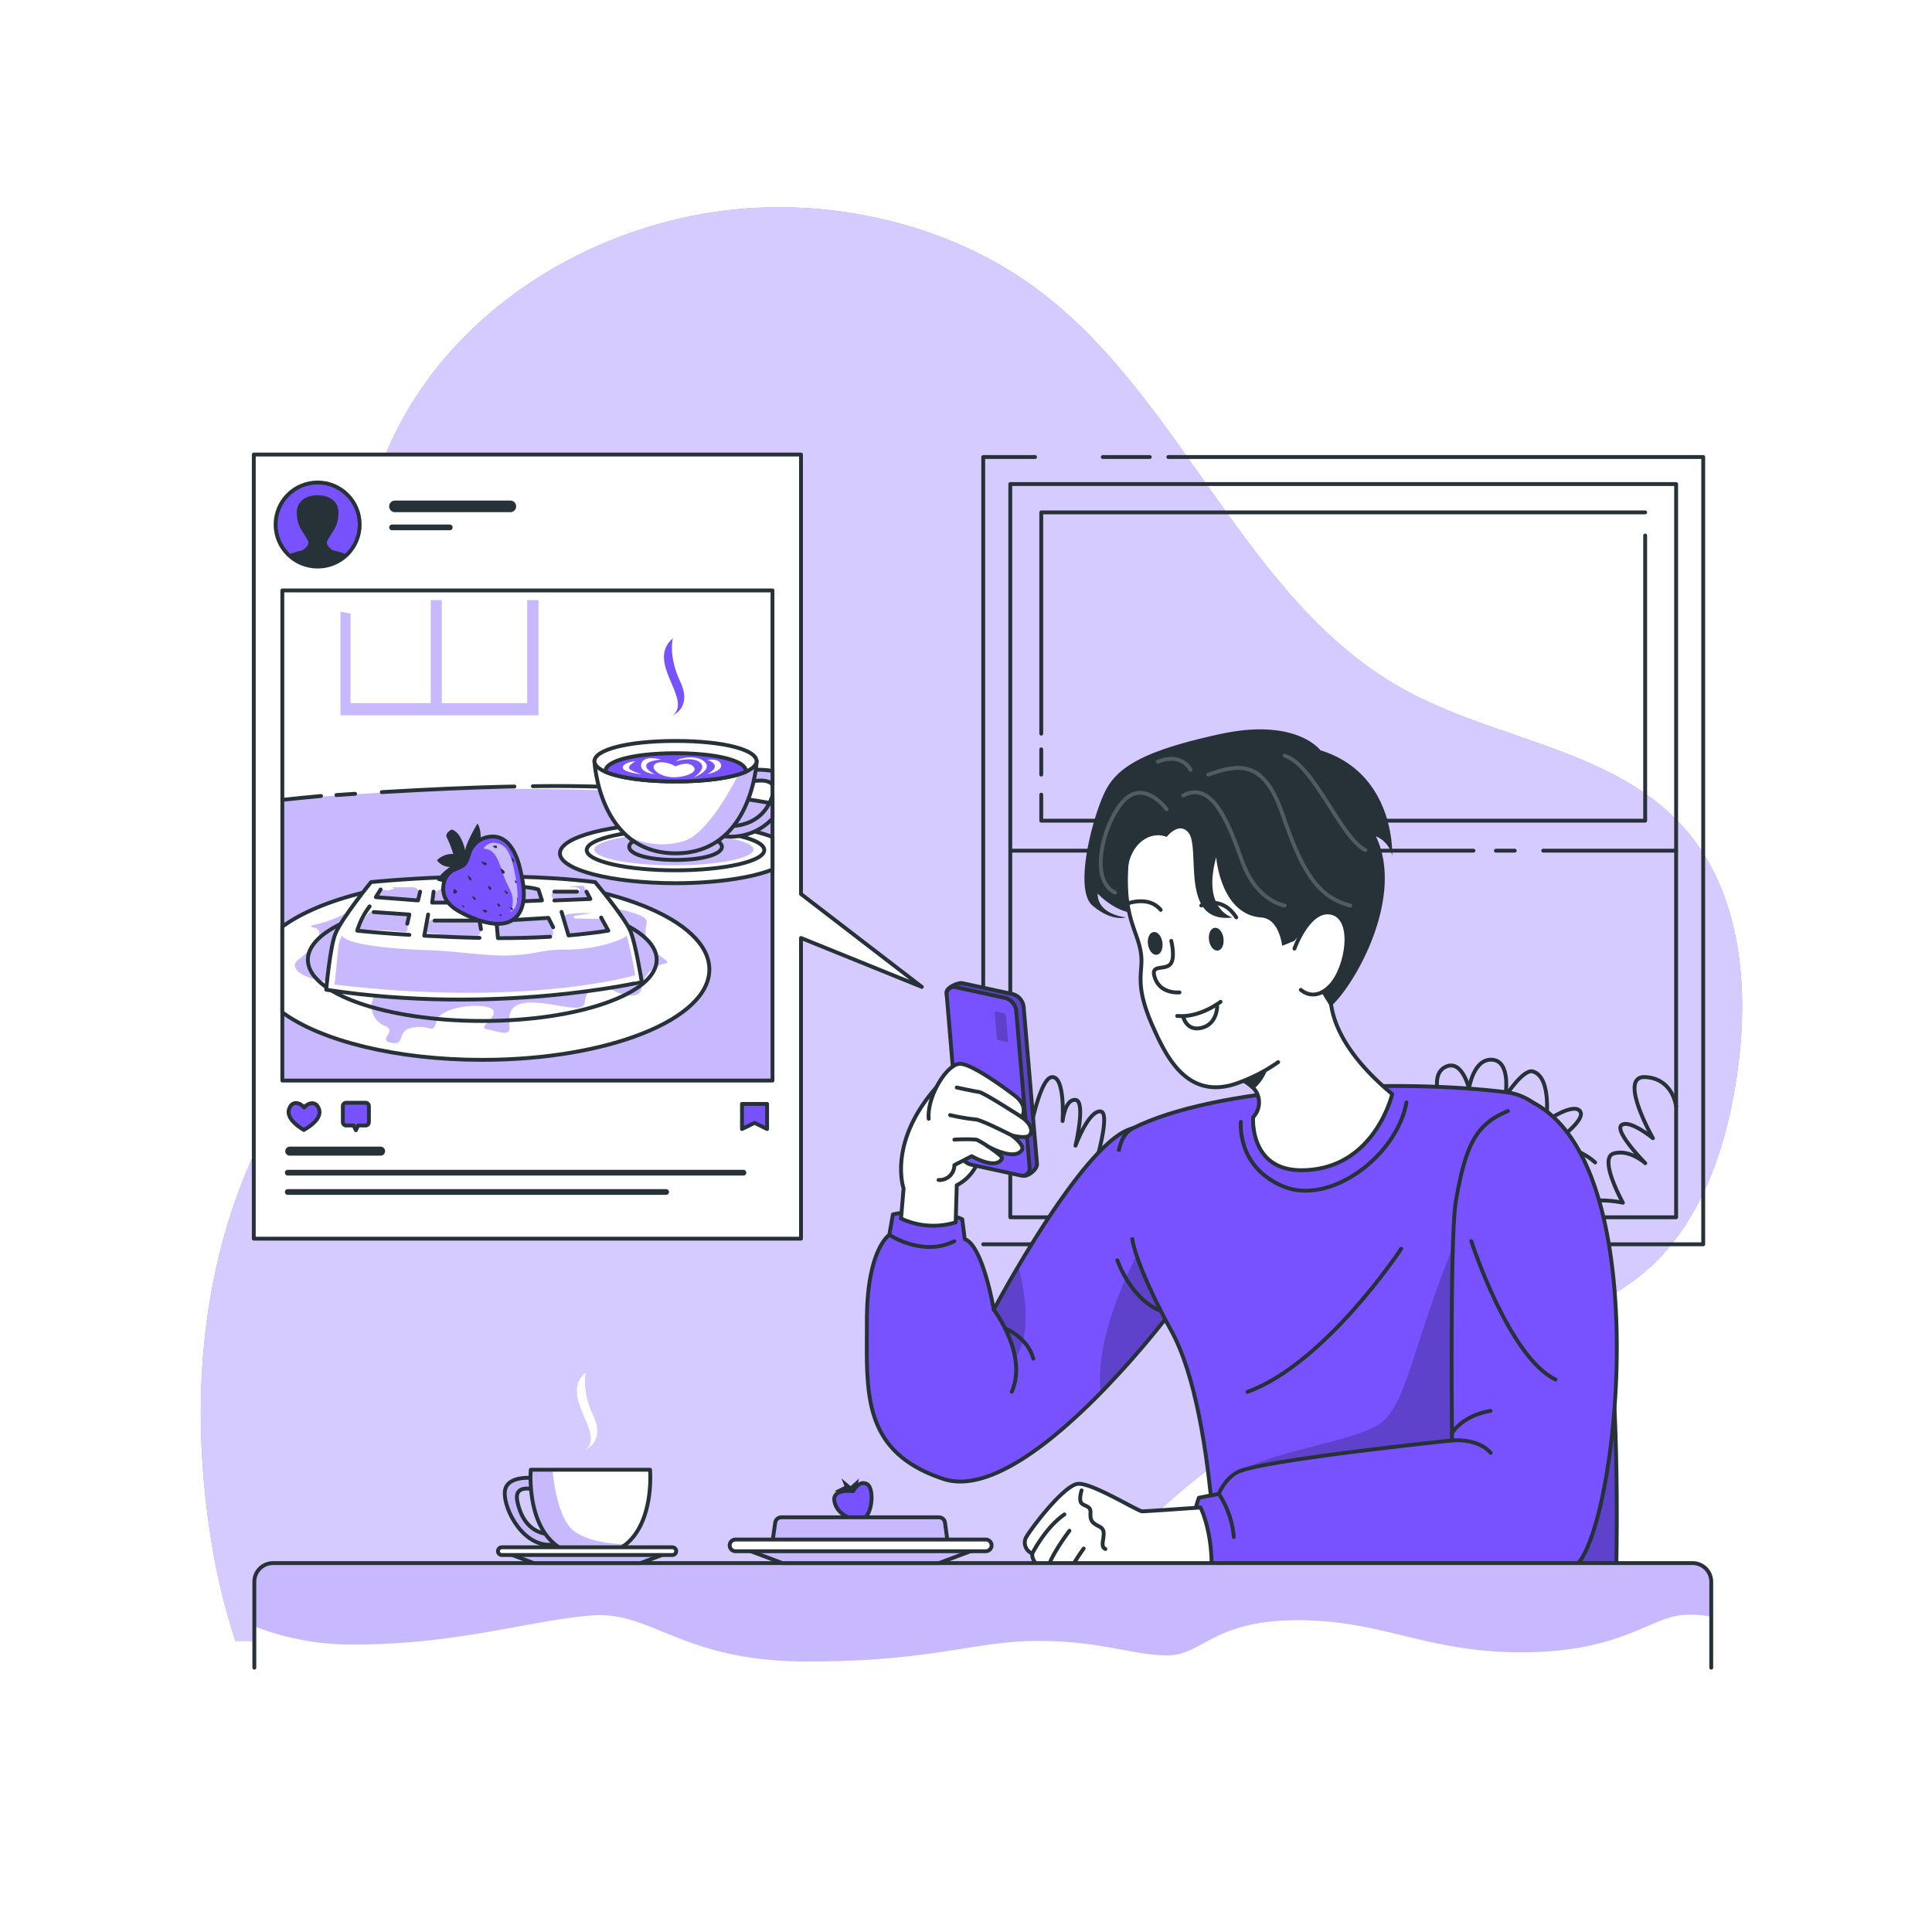 <svg class="animated" id="freepik_stories-social-share" xmlns="http://www.w3.org/2000/svg" xmlns:xlink="http://www.w3.org/1999/xlink" viewBox="0 0 500 500" version="1.1" xmlns:svgjs="http://svgjs.com/svgjs"><style>svg#freepik_stories-social-share:not(.animated) .animable {opacity: 0;}svg#freepik_stories-social-share.animated #freepik--Screen--inject-2 {animation: 1s 1 forwards cubic-bezier(.36,-0.01,.5,1.38) slideUp,1.5s Infinite  linear heartbeat;animation-delay: 0s,1s;}            @keyframes slideUp {                0% {                    opacity: 0;                    transform: translateY(30px);                }                100% {                    opacity: 1;                    transform: inherit;                }            }                    @keyframes heartbeat {                0% {                    transform: scale(1);                }                10% {                    transform: scale(1.1);                }                30% {                    transform: scale(1);                }                40% {                    transform: scale(1);                }                50% {                    transform: scale(1.1);                }                60% {                    transform: scale(1);                }                100% {                    transform: scale(1);                }            }        </style><g id="freepik--background-simple--inject-2" class="animable" style="transform-origin: 251.424px 250.609px;"><g id="el40hhfp1dpe6"><path d="M67.93,167.09s-27.88,72,11.3,144.5S199.11,422.39,263.7,455.14s131.66,16.8,163.53-36.84-11.84-91.93-11.9-168.42,11.45-96.74-30-161.36-143.06-78.93-219.9-31S67.93,167.09,67.93,167.09Z" style="fill: rgb(255, 255, 255); opacity: 0.7; transform-origin: 248.588px 250.609px;" class="animable" id="eljc74fhk39l8"></path></g><path d="M60.93,424.67H272.14c.86-1.36,1.72-2.72,2.6-4.05,22.72-34.59,59.09-59.24,98.83-70.81,17.8-5.18,37.08-8.27,51.38-20.06,14.72-12.13,21.48-31.49,24.4-50.34,3.55-22.83,1.63-48.41-13.86-65.54-18.19-20.12-48.67-22.37-72.37-35.56-40.79-22.69-56.61-74.39-93.71-102.71C246,57.72,214.31,50.79,186,54.71c-40.19,5.57-78,32.5-89.36,72a99.81,99.81,0,0,0-3.44,35.41c1.82,23.55,6.89,47.41,2.11,70.54-5.27,25.49-21.86,47-31.77,71.09-12.33,30-14,63.6-8.76,95.58A165,165,0,0,0,60.93,424.67Z" style="fill: #7752FE; transform-origin: 251.424px 239.159px;" id="eljf97qy52g8p" class="animable"></path><g id="elz1r8ms2rtnh"><path d="M60.93,424.67H272.14c.86-1.36,1.72-2.72,2.6-4.05,22.72-34.59,59.09-59.24,98.83-70.81,17.8-5.18,37.08-8.27,51.38-20.06,14.72-12.13,21.48-31.49,24.4-50.34,3.55-22.83,1.63-48.41-13.86-65.54-18.19-20.12-48.67-22.37-72.37-35.56-40.79-22.69-56.61-74.39-93.71-102.71C246,57.72,214.31,50.79,186,54.71c-40.19,5.57-78,32.5-89.36,72a99.81,99.81,0,0,0-3.44,35.41c1.82,23.55,6.89,47.41,2.11,70.54-5.27,25.49-21.86,47-31.77,71.09-12.33,30-14,63.6-8.76,95.58A165,165,0,0,0,60.93,424.67Z" style="fill: rgb(255, 255, 255); opacity: 0.7; transform-origin: 251.424px 239.159px;" class="animable" id="ela4ne7tqp9q5"></path></g></g><g id="freepik--Window--inject-2" class="animable" style="transform-origin: 347.625px 220.15px;"><polyline points="254.46 276.03 254.46 118.28 267.87 118.28" style="fill: none; stroke: rgb(38, 50, 56); stroke-linecap: round; stroke-linejoin: round; transform-origin: 261.165px 197.155px;" id="elbtzdwgt8pp9" class="animable"></polyline><line x1="254.46" y1="301.83" x2="254.46" y2="296.07" style="fill: none; stroke: rgb(38, 50, 56); stroke-linecap: round; stroke-linejoin: round; transform-origin: 254.46px 298.95px;" id="elv9n69wz4y9s" class="animable"></line><polyline points="302.37 118.28 440.79 118.28 440.79 322.02 254.46 322.02" style="fill: none; stroke: rgb(38, 50, 56); stroke-linecap: round; stroke-linejoin: round; transform-origin: 347.625px 220.15px;" id="elqhp031oad6i" class="animable"></polyline><line x1="285.4" y1="118.28" x2="297.56" y2="118.28" style="fill: none; stroke: rgb(38, 50, 56); stroke-linecap: round; stroke-linejoin: round; transform-origin: 291.48px 118.28px;" id="elf9qwsjrpcla" class="animable"></line><rect x="261.46" y="125.27" width="172.32" height="189.76" style="fill: none; stroke: rgb(38, 50, 56); stroke-linecap: round; stroke-linejoin: round; transform-origin: 347.62px 220.15px;" id="elqyy7yb0nswf" class="animable"></rect><polyline points="425.77 138.59 425.77 212.39 269.48 212.39 269.48 205.66" style="fill: none; stroke: rgb(38, 50, 56); stroke-linecap: round; stroke-linejoin: round; transform-origin: 347.625px 175.49px;" id="eldr18jmqau4a" class="animable"></polyline><polyline points="269.48 189.87 269.48 132.6 425.77 132.6" style="fill: none; stroke: rgb(38, 50, 56); stroke-linecap: round; stroke-linejoin: round; transform-origin: 347.625px 161.235px;" id="el6bkzurnihvq" class="animable"></polyline><line x1="269.48" y1="200.48" x2="269.48" y2="193.93" style="fill: none; stroke: rgb(38, 50, 56); stroke-linecap: round; stroke-linejoin: round; transform-origin: 269.48px 197.205px;" id="el8vulmfdf08n" class="animable"></line><line x1="399.38" y1="220.15" x2="433.78" y2="220.15" style="fill: none; stroke: rgb(38, 50, 56); stroke-linecap: round; stroke-linejoin: round; transform-origin: 416.58px 220.15px;" id="elks9q9n9yma" class="animable"></line><line x1="387.14" y1="220.15" x2="392.01" y2="220.15" style="fill: none; stroke: rgb(38, 50, 56); stroke-linecap: round; stroke-linejoin: round; transform-origin: 389.575px 220.15px;" id="elp3jmymrskcg" class="animable"></line><line x1="261.46" y1="220.15" x2="381.33" y2="220.15" style="fill: none; stroke: rgb(38, 50, 56); stroke-linecap: round; stroke-linejoin: round; transform-origin: 321.395px 220.15px;" id="elvlr08de23bl" class="animable"></line><polyline points="338.96 212.39 338.96 208.84 353.37 208.84 353.37 210.86 347.63 210.86 347.63 212.39" style="fill: none; stroke: rgb(38, 50, 56); stroke-linecap: round; stroke-linejoin: round; transform-origin: 346.165px 210.615px;" id="ele9bye8ncwdj" class="animable"></polyline><path d="M261.76,283.74s2.39,1.81,4.07,12.76c0,0,2.89-17.48,6.4-17.75S275,290.12,275,290.12s.59-5.74,3.34-5.47,0,11.85,0,11.85,3.29-9,6.42-8.88S282.7,304,282.7,304s8-5.8,11.26-3-1.8,10-1.8,10,11.49-2.49,13.27,4.25" style="fill: none; stroke: rgb(38, 50, 56); stroke-linecap: round; stroke-linejoin: round; transform-origin: 283.595px 296.998px;" id="elbt26w2km89i" class="animable"></path><path d="M305.43,308.74s5-3.28,8.95-1.75c0,0-2.51-3.81,0-6.15S320.1,307,320.1,307s.36-14.21,5.37-13.49,0,13.49,0,13.49,8.94-7.93,11.09-5.16-1.43,6.91-1.43,6.91,5.36-1.71,9.3,2.29c0,0,6-6.12,12.66-7,0,0-4.43-12.86-2.29-15.45s6.05,11.22,6.05,11.22,1.71-9,7.3-9.68c0,0-4.66-2.53-3.28-6.38s7.82.91,7.82.91-2.64-6.76,1.54-8.62,5.94,5.66,5.94,5.66,1.16-7.87,6.08-7.44,3.33,9.49,3.33,9.49,4.64-7.19,7.12-6.46c5,1.47,3.46,12.84,3.46,12.84s6.93-4.82,8.72-2.6c1.93,2.39-7.21,8.55-7.21,8.55s6.88.77,11.16,4.77" style="fill: none; stroke: rgb(38, 50, 56); stroke-linecap: round; stroke-linejoin: round; transform-origin: 359.13px 292.642px;" id="ele91mebsfdtf" class="animable"></path><path d="M433.78,286.34s-.79-7.22-8-7.59,2,15.82,2,15.82-6-4.92-8.1-3.41,6.11,9.87,6.11,9.87-4-3.66-8.13-2.52S420,311.26,420,311.26a29.78,29.78,0,0,0-18.35,2.14" style="fill: none; stroke: rgb(38, 50, 56); stroke-linecap: round; stroke-linejoin: round; transform-origin: 417.715px 296.072px;" id="elu211er0u6x" class="animable"></path></g><g id="freepik--Screen--inject-2" class="animable animator-active" style="transform-origin: 152.125px 219.1px;"><polygon points="238.57 255.41 207.3 231.37 207.3 117.64 65.68 117.64 65.68 320.56 207.3 320.56 207.3 242.75 238.57 255.41" style="fill: rgb(255, 255, 255); stroke: rgb(38, 50, 56); stroke-linecap: round; stroke-linejoin: round; transform-origin: 152.125px 219.1px;" id="elhetrlxs64xa" class="animable"></polygon><rect x="73.07" y="152.8" width="126.85" height="126.85" style="fill: rgb(255, 255, 255); transform-origin: 136.495px 216.225px;" id="elx40hura8q8s" class="animable"></rect><g style="clip-path: url(&quot;#freepik--clip-path--inject-2&quot;); transform-origin: 136.495px 217.475px;" id="el7x7i11rpkpw" class="animable"><g id="eloc1pubqbky"><path d="M199.92,207.93v71.72H73.07V207c14-1.19,33.94-2.71,54-2.83C170.75,203.92,190.24,206.89,199.92,207.93Z" style="fill: #7752FE; opacity: 0.4; transform-origin: 136.495px 241.903px;" class="animable" id="elytrsx0b5u8d"></path></g><path d="M183.67,205.55c5.44.63,10.86,1.41,16.25,2.38" style="fill: none; stroke: rgb(38, 50, 56); stroke-linecap: round; stroke-linejoin: round; transform-origin: 191.795px 206.74px;" id="el0ae2b1aemusn" class="animable"></path><path d="M137.91,203.47a379.13,379.13,0,0,1,41,1.58" style="fill: none; stroke: rgb(38, 50, 56); stroke-linecap: round; stroke-linejoin: round; transform-origin: 158.41px 204.237px;" id="el1capbsobe7q" class="animable"></path><path d="M98.8,205c11.43-.67,22.88-1.23,34.33-1.45" style="fill: none; stroke: rgb(38, 50, 56); stroke-linecap: round; stroke-linejoin: round; transform-origin: 115.965px 204.275px;" id="elnyrpntgbtlm" class="animable"></path><path d="M87.07,205.76q2.42-.18,4.83-.33" style="fill: none; stroke: rgb(38, 50, 56); stroke-linecap: round; stroke-linejoin: round; transform-origin: 89.485px 205.595px;" id="el22ty4agozeci" class="animable"></path><path d="M73.07,207c3.34-.38,6.68-.67,10-1" style="fill: none; stroke: rgb(38, 50, 56); stroke-linecap: round; stroke-linejoin: round; transform-origin: 78.07px 206.5px;" id="els107dbxx73m" class="animable"></path><g id="elan68zwq9ian"><polygon points="88.11 158.3 88.11 185.12 139.37 185.12 139.37 155.3 136.44 155.3 136.44 181.98 114.34 181.98 114.34 155.3 111.47 155.3 111.47 181.98 90.72 181.98 90.72 158.82 88.11 158.3" style="fill: #7752FE; opacity: 0.4; transform-origin: 113.74px 170.21px;" class="animable" id="elzhwrers7mjk"></polygon></g></g><rect x="73.07" y="152.8" width="126.85" height="126.85" style="fill: none; stroke: rgb(38, 50, 56); stroke-linecap: round; stroke-linejoin: round; transform-origin: 136.495px 216.225px;" id="elej59vrd25il" class="animable"></rect><path d="M132.08,129.55H102.21a1.49,1.49,0,0,0,0,3h29.87a1.49,1.49,0,0,0,0-3Z" style="fill: rgb(38, 50, 56); transform-origin: 117.145px 131.05px;" id="elz5o4mtoonvq" class="animable"></path><path d="M116.4,135.75H101.47a.74.74,0,1,0,0,1.48H116.4a.74.74,0,1,0,0-1.48Z" style="fill: rgb(38, 50, 56); transform-origin: 108.935px 136.49px;" id="el0jh9liqovid" class="animable"></path><path d="M124.81,227.53c-22.37,0-41.81,5-51.74,12.29V262c9.93,7.32,29.37,12.29,51.74,12.29,32.46,0,58.77-10.47,58.77-23.39S157.27,227.53,124.81,227.53Z" style="fill: rgb(255, 255, 255); stroke: rgb(38, 50, 56); stroke-linecap: round; stroke-linejoin: round; transform-origin: 128.325px 250.91px;" id="elmj4apfjuxtk" class="animable"></path><g id="elf20c0zfozls" class=""><path d="M90.17,236c-7,3.94-12,3.22-8.73,4.14s-.93,5.73-4.19,8.2,2.56,5.73,9.31,5.73,11.2,1.66,10.16,4a5.36,5.36,0,0,0,2.83,7.38c3.52,1.39-2.06,3.77,1.78,4.44s1-3.28,5.7-4,4.88,2.09,6-1.74,12.48-4.77,14.38-2.91-4.07,4.65-1.43,5.12,5.88,1.94,5.89-.24-1.16-6.3,4.88-6.64,14.27,3.14,14.58,0,2.43-5.92,6.05-3.83,8.22,3.26,8.69,0a7.43,7.43,0,0,1,5.81-6.23c2.79-.52-2.38-1.59-4.33-6.17s3.17-5.09-5-7.39-15.09,1.84-22.9-.12S99.59,230.77,90.17,236Z" style="fill: #7752FE; opacity: 0.4; transform-origin: 124.503px 251.524px;" class="animable" id="elrntmzgvlk0b"></path></g><ellipse cx="124.81" cy="248.38" rx="45.14" ry="15.85" style="fill: none; stroke: rgb(38, 50, 56); stroke-linecap: round; stroke-linejoin: round; transform-origin: 124.81px 248.38px;" id="elu91sptkahsq" class="animable"></ellipse><path d="M84.42,256.14s1-11.11,2.35-14.42c1.56-3.95,9.25-13.43,9.25-13.43s31.32-3.31,58,0c0,0,7.44,8.86,9.07,12.53,1.35,3,3,13.3,3,13.3S128.52,262.88,84.42,256.14Z" style="fill: rgb(255, 255, 255); stroke: rgb(38, 50, 56); stroke-linecap: round; stroke-linejoin: round; transform-origin: 125.255px 242.754px;" id="el8j5co2a62rq" class="animable"></path><g id="elv8s6yw9xtse" class=""><path d="M88.54,242.09c.81,2.39,13.26,3.52,22,3.8s16.28,1.84,23.14,1.28,6.29-1.42,13.26-1.42,14.31-2.4,15.24-3.66a97.86,97.86,0,0,1,2.21,10.31s-28.26,8.34-77.81,2.4c0,0,.7-6.5.93-9.05A7.77,7.77,0,0,1,88.54,242.09Z" style="fill: #7752FE; opacity: 0.4; transform-origin: 125.485px 249.512px;" class="animable" id="el86inb2nugf3"></path></g><g id="elzy3t95cce79" class=""><path d="M100.81,230.36a11.38,11.38,0,0,1,1.3-.43,1.9,1.9,0,0,0-1.35-.31h5.46a3.22,3.22,0,0,1,1.6.28,2,2,0,0,1,.21,2.72,2.11,2.11,0,0,1-1.73.37c-2.77-.22-5.54-.55-8.29-1-.2,0-.42-.09-.5-.27-.22-.49.5-1.36,1-1.45.69-.12,1.34.22,2,.17A1.52,1.52,0,0,0,100.81,230.36Z" style="fill: #7752FE; opacity: 0.4; transform-origin: 102.968px 231.321px;" class="animable" id="els8t4jh7kn5d"></path></g><g id="elntpfua3q4u" class=""><path d="M95.61,236.16a2.15,2.15,0,0,0-.59.61A12.81,12.81,0,0,0,93.14,240a.48.48,0,0,0,0,.35.51.51,0,0,0,.3.19,9.36,9.36,0,0,0,2.7.15,66.9,66.9,0,0,1,8.24.52,1.18,1.18,0,0,0,.87-.16c.31-.27.24-.76.21-1.17a3.39,3.39,0,0,1,.3-1.57,1.63,1.63,0,0,0,.27-.94c-.1-.58-.85-.74-1.44-.77l-5-.27C98.52,236.26,96.55,235.62,95.61,236.16Z" style="fill: #7752FE; opacity: 0.4; transform-origin: 99.569px 238.59px;" class="animable" id="elv9sq1n19ml"></path></g><g id="elj394xwhh7el" class=""><path d="M112.66,230.89a5.19,5.19,0,0,1,2.69-1,22.26,22.26,0,0,1,7.28-.23c-.26,1.13.36,2.51-.41,3.37a2.55,2.55,0,0,1-1.76.63,28.62,28.62,0,0,1-6.34-.2c-.49-.07-1.65,0-2-.45S112.21,231.3,112.66,230.89Z" style="fill: #7752FE; opacity: 0.4; transform-origin: 117.312px 231.607px;" class="animable" id="elbh1v83xxal5"></path></g><g id="elrtcb9v3bbr" class=""><path d="M110.2,239.1c.52-1,1.84-1.12,3-1.12,3.41,0,6.82.13,10.23.28a1,1,0,0,1,.8.29,1.11,1.11,0,0,1,.13.48c0,.52.06,1,0,1.56a1.78,1.78,0,0,1-.6,1.55,1.75,1.75,0,0,1-.63.18,28.72,28.72,0,0,1-8.52-.44c-1.23-.19-2.5-.27-3.71-.45C109.86,241.26,109.75,239.93,110.2,239.1Z" style="fill: #7752FE; opacity: 0.4; transform-origin: 117.168px 240.218px;" class="animable" id="elwndj5t8x8rg"></path></g><g id="el70kd2mienb9" class=""><path d="M126.76,231.37c.09-.71.27-1.54.92-1.82a2.2,2.2,0,0,1,.92-.1l6,.27a20.33,20.33,0,0,1,3,.3,2.87,2.87,0,0,1,1.35.58,3.35,3.35,0,0,1,.77,2.46c0,.4-7.8.42-8.53.39s-1.38-.14-2-.12c-.44,0-.82.21-1.23.25C126.68,233.7,126.65,232.3,126.76,231.37Z" style="fill: #7752FE; opacity: 0.4; transform-origin: 133.227px 231.513px;" class="animable" id="ellprdjs2h2ps"></path></g><g id="elyxdw5zq9bxn" class=""><path d="M143.14,241.48c0-.36-.11-.72-.16-1.09a3.25,3.25,0,0,0-.69-1.85,3.13,3.13,0,0,0-2.07-.72,26.67,26.67,0,0,0-8.85.77,4,4,0,0,1-2.11.18,1.43,1.43,0,0,1-.63-.39v0c.1,1.28.19,2.56.28,3.84.75.09,1.51.12,2.26.14l6.18.22a17.42,17.42,0,0,0,1.77,0c.92-.05,1.84-.23,2.76-.21.49,0,1.14,0,1.27-.5A1.24,1.24,0,0,0,143.14,241.48Z" style="fill: #7752FE; opacity: 0.4; transform-origin: 135.895px 240.168px;" class="animable" id="elbmbbhk5dcyt"></path></g><g id="eli7hjlnb9mb" class=""><path d="M149.67,230.62c.18,0,.42,0,.43-.22a.25.25,0,0,0,0-.17c-.29-.52-1-.6-1.59-.63l-1.4,0a17.87,17.87,0,0,1,3.57-.36.54.54,0,0,1,.35.08.6.6,0,0,1,.19.27l1.17,2.61a.43.43,0,0,1,0,.33c0,.13-.2.17-.33.2a33.65,33.65,0,0,1-6.95.42,2.36,2.36,0,0,1-2.11-.74,1.14,1.14,0,0,1,.29-1.71c.78-.36,2.21-.07,3.06-.06Z" style="fill: #7752FE; opacity: 0.4; transform-origin: 147.579px 231.209px;" class="animable" id="el2tx4jvo1b22"></path></g><g id="el5xizl0vunro" class=""><path d="M153,236.33l-4.56.73a.44.44,0,0,0,.22.53,1.23,1.23,0,0,0,.63.12l6.24.11a.62.62,0,0,1,.33.08.47.47,0,0,1,.15.24c.29.7.54,1.42.76,2.14a1.32,1.32,0,0,1,.08.65c-.12.5-.72.68-1.23.76a44.43,44.43,0,0,1-7.11.29,1.88,1.88,0,0,1-1.18-.29,1.69,1.69,0,0,1-.42-.67c-.39-.94-1.65-4-.21-4.37A28.83,28.83,0,0,1,153,236.33Z" style="fill: #7752FE; opacity: 0.4; transform-origin: 151.444px 239.147px;" class="animable" id="elj5ghd0lw55e"></path></g><path d="M105.94,241.94c-4.5-.28-9-.62-13.49-1.09a19.93,19.93,0,0,1,3.21-6.28" style="fill: none; stroke: rgb(38, 50, 56); stroke-linecap: round; stroke-linejoin: round; transform-origin: 99.195px 238.255px;" id="ellbgn2h8w94d" class="animable"></path><path d="M124.09,242.72c-4.77-.1-9.53-.31-14.29-.56l1-5.48" style="fill: none; stroke: rgb(38, 50, 56); stroke-linecap: round; stroke-linejoin: round; transform-origin: 116.945px 239.7px;" id="elb1vsl4w3418" class="animable"></path><path d="M142.38,242.43c-4.5.26-9,.36-13.51.35l-.52-5.61" style="fill: none; stroke: rgb(38, 50, 56); stroke-linecap: round; stroke-linejoin: round; transform-origin: 135.365px 239.975px;" id="el2gmu46br816" class="animable"></path><path d="M155.57,237.46l1.86,3.39q-5.13.79-10.29,1.24L145.33,236" style="fill: none; stroke: rgb(38, 50, 56); stroke-linecap: round; stroke-linejoin: round; transform-origin: 151.38px 239.045px;" id="el2dbzlgfe2a2" class="animable"></path><polyline points="122.77 231.42 122.77 233.59 111.84 233.59 112.22 230.76" style="fill: none; stroke: rgb(38, 50, 56); stroke-linecap: round; stroke-linejoin: round; transform-origin: 117.305px 232.175px;" id="el4wdc8erylsb" class="animable"></polyline><polyline points="108.73 230.76 108.19 233.03 97.26 232.18 98.5 230.2" style="fill: none; stroke: rgb(38, 50, 56); stroke-linecap: round; stroke-linejoin: round; transform-origin: 102.995px 231.615px;" id="el9fhhivezln" class="animable"></polyline><polyline points="96.72 236.04 105.94 236.68 105.4 239.06" style="fill: none; stroke: rgb(38, 50, 56); stroke-linecap: round; stroke-linejoin: round; transform-origin: 101.33px 237.55px;" id="elao882jjd6x5" class="animable"></polyline><polyline points="112.46 238.25 124.09 238.25 124.48 240.47" style="fill: none; stroke: rgb(38, 50, 56); stroke-linecap: round; stroke-linejoin: round; transform-origin: 118.47px 239.36px;" id="elraaasl0rkbn" class="animable"></polyline><polyline points="130.45 238.25 141.92 237.55 143.16 239.98" style="fill: none; stroke: rgb(38, 50, 56); stroke-linecap: round; stroke-linejoin: round; transform-origin: 136.805px 238.765px;" id="el1pcgkqiucf9" class="animable"></polyline><path d="M127,230.76v2.83l13.26-.56-.93-2.83s-3.49-1.23-10.54-.57" style="fill: none; stroke: rgb(38, 50, 56); stroke-linecap: round; stroke-linejoin: round; transform-origin: 133.63px 231.513px;" id="el788rlpxroon" class="animable"></path><polyline points="143.47 233.03 152.78 232.65 151.77 230.76" style="fill: none; stroke: rgb(38, 50, 56); stroke-linecap: round; stroke-linejoin: round; transform-origin: 148.125px 231.895px;" id="elys82d8ogvm" class="animable"></polyline><line x1="143.47" y1="230.76" x2="149.32" y2="230.76" style="fill: none; stroke: rgb(38, 50, 56); stroke-linecap: round; stroke-linejoin: round; transform-origin: 146.395px 230.76px;" id="elyhl1apvf398" class="animable"></line><path d="M114.63,230.2a51.84,51.84,0,0,1,8.14-.76" style="fill: none; stroke: rgb(38, 50, 56); stroke-linecap: round; stroke-linejoin: round; transform-origin: 118.7px 229.82px;" id="el9ski7tbbo8v" class="animable"></path><g id="elco0ocxicmiu" class=""><path d="M128.63,238.38l-.28-1.24A1.08,1.08,0,0,0,128.63,238.38Z" style="fill: none; opacity: 0.4; transform-origin: 128.446px 237.76px;" class="animable" id="elvax7b0zor3c"></path></g><path d="M124.09,220.14s1-5-.54-7c0,0-3,5-3.15,7,0,0-.87-4.65-3.46-5.46,0,0-1.54.62-1.42,1.82A27.48,27.48,0,0,1,117.3,221a5.66,5.66,0,0,0-4.22,1.63,4.21,4.21,0,0,0,3.37,1.74s-2.67,1.81-3.37,3.46c0,0,4.3,1.77,8-.26S124.09,220.14,124.09,220.14Z" style="fill: rgb(38, 50, 56); transform-origin: 118.745px 220.842px;" id="elpjgxcjsey1" class="animable"></path><path d="M121.76,220.07a6.27,6.27,0,0,1,3.93-3.31c5.35-1.47,7.81,3.57,8.86,7.92.84,3.5,1.81,8.1-.06,11.43-3.09,5.5-11.45,2.11-15.55-.18-2.69-1.5-4.67-3.62-4.15-7a5.11,5.11,0,0,1,2.64-3.81,13.54,13.54,0,0,0,2.46-1.16C121.08,223,121.12,221.36,121.76,220.07Z" style="fill: #7752FE; stroke: rgb(38, 50, 56); stroke-linecap: round; stroke-linejoin: round; transform-origin: 125.135px 227.791px;" id="elrwv60st74lb" class="animable"></path><g id="elgp8l0qm7hf6" class=""><path d="M125.46,219.68c2.19.15,3.28,2,4.52,5.89s2.72,5.1,2.72,7.55S132,236,132,236s2.79-.26,1.66-7.53-2.43-9.76-5-10.23a3.11,3.11,0,0,0-3.5,1.32" style="fill: rgb(255, 255, 255); opacity: 0.6; transform-origin: 129.545px 227.057px;" class="animable" id="elew14s5ar06"></path></g><path d="M117.46,230.06s1.51.55.5,1.1S117.46,230.06,117.46,230.06Z" style="fill: rgb(38, 50, 56); transform-origin: 117.82px 230.666px;" id="el3a07tnvo7qd" class="animable"></path><path d="M121,226.54s1.32.76.93,1.25S121,226.54,121,226.54Z" style="fill: rgb(38, 50, 56); transform-origin: 121.501px 227.208px;" id="el76eyliuft55" class="animable"></path><path d="M124.48,223s1.9.16,1.43.78S124.48,223,124.48,223Z" style="fill: rgb(38, 50, 56); transform-origin: 125.232px 223.469px;" id="el8wysdxbm5kl" class="animable"></path><path d="M127.46,219s1.25-.5,1.17.23S127.46,219,127.46,219Z" style="fill: rgb(38, 50, 56); transform-origin: 128.047px 219.168px;" id="el5rqi2zobrbu" class="animable"></path><path d="M129.53,224.68s1.65.89.92,1.36S129.53,224.68,129.53,224.68Z" style="fill: rgb(38, 50, 56); transform-origin: 130.083px 225.399px;" id="elj0ynjjbjfns" class="animable"></path><path d="M126.3,229.2s1.24.44.73,1S126.3,229.2,126.3,229.2Z" style="fill: rgb(38, 50, 56); transform-origin: 126.727px 229.761px;" id="elcx1nd1uckz" class="animable"></path><path d="M122.11,231.9s1.36.46,1,.92S122.11,231.9,122.11,231.9Z" style="fill: rgb(38, 50, 56); transform-origin: 122.64px 232.407px;" id="elq1v4zegm7l" class="animable"></path><path d="M124.81,235.54s1.48-.31,1.17.41S124.81,235.54,124.81,235.54Z" style="fill: rgb(38, 50, 56); transform-origin: 125.416px 235.832px;" id="elw58p6eapdmo" class="animable"></path><path d="M128.63,233.72s1.2.46.73.85S128.63,233.72,128.63,233.72Z" style="fill: rgb(38, 50, 56); transform-origin: 129.05px 234.183px;" id="eledfo72xrxip" class="animable"></path><path d="M130.45,230.38s1.28.55.93.93S130.45,230.38,130.45,230.38Z" style="fill: rgb(38, 50, 56); transform-origin: 130.945px 230.88px;" id="eljela5qmdtoa" class="animable"></path><path d="M133.23,227.77s.82.53.43.74S133.23,227.77,133.23,227.77Z" style="fill: rgb(38, 50, 56); transform-origin: 133.498px 228.155px;" id="elw35jxioxi1" class="animable"></path><path d="M131.92,234.64s1.09.44.81.83S131.92,234.64,131.92,234.64Z" style="fill: rgb(38, 50, 56); transform-origin: 132.348px 235.093px;" id="elv5ilw2k3un" class="animable"></path><path d="M133.77,232.18s.29.76.16.94S133.77,232.18,133.77,232.18Z" style="fill: rgb(38, 50, 56); transform-origin: 133.867px 232.66px;" id="elp975icdj1xd" class="animable"></path><path d="M129.05,236.68s.89-.14.78.25S129.05,236.68,129.05,236.68Z" style="fill: rgb(38, 50, 56); transform-origin: 129.445px 236.856px;" id="el0etly9a73l98" class="animable"></path><path d="M119.44,234.18s1.08.46.73.66S119.44,234.18,119.44,234.18Z" style="fill: rgb(38, 50, 56); transform-origin: 119.84px 234.525px;" id="elvb3zm7ypk8" class="animable"></path><path d="M132.35,221.89s1,.61.66,1.12S132.35,221.89,132.35,221.89Z" style="fill: rgb(38, 50, 56); transform-origin: 132.715px 222.499px;" id="el2hjcu9g4ozw" class="animable"></path><path d="M199.92,224.89v-8.27c-5.34-2.12-14.6-3.52-25.1-3.52-16.52,0-29.91,3.46-29.91,7.74s13.39,7.73,29.91,7.73c10.52,0,19.77-1.41,25.1-3.53v-.15Z" style="fill: rgb(255, 255, 255); stroke: rgb(38, 50, 56); stroke-linecap: round; stroke-linejoin: round; transform-origin: 172.415px 220.835px;" id="elr1kdp8q4bdk" class="animable"></path><g id="eld0iljyoxpw" class=""><path d="M195,219.85c0,2.26-9.22,4.1-20.6,4.1s-20.6-1.84-20.6-4.1,9.23-4.09,20.6-4.09S195,217.59,195,219.85Z" style="fill: #7752FE; opacity: 0.4; transform-origin: 174.4px 219.855px;" class="animable" id="el47pkoxojc4u"></path></g><ellipse cx="174.82" cy="220" rx="22.98" ry="5.24" style="fill: none; stroke: rgb(38, 50, 56); stroke-linecap: round; stroke-linejoin: round; transform-origin: 174.82px 220px;" id="el6zflgni900t" class="animable"></ellipse><path d="M186.83,219.15c0,1.88-4.74,3.4-12,3.4s-12-1.52-12-3.4,4.75-3.39,12-3.39S186.83,217.28,186.83,219.15Z" style="fill: none; stroke: rgb(38, 50, 56); stroke-linecap: round; stroke-linejoin: round; transform-origin: 174.83px 219.155px;" id="ellrws2373aus" class="animable"></path><path d="M199.92,203.11v-3.6a24.82,24.82,0,0,0-6.34-.18L192,202.8S198.41,200.84,199.92,203.11Z" style="fill: rgb(255, 255, 255); transform-origin: 195.96px 201.158px;" id="elpp4d3kmczpt" class="animable"></path><g style="clip-path: url(&quot;#freepik--clip-path-2--inject-2&quot;); transform-origin: 195.96px 201.158px;" id="elqqm6lim3b1f" class="animable"><g id="elew2po7vhu4o"><path d="M199.92,203.11v-3.6a24.82,24.82,0,0,0-6.34-.18L192,202.8S198.41,200.84,199.92,203.11Z" style="fill: #7752FE; opacity: 0.4; transform-origin: 195.96px 201.158px;" class="animable" id="elstfgzgni3g"></path></g></g><path d="M199.92,203.11v-3.6a24.82,24.82,0,0,0-6.34-.18L192,202.8S198.41,200.84,199.92,203.11Z" style="fill: none; stroke: rgb(38, 50, 56); stroke-linecap: round; stroke-linejoin: round; transform-origin: 195.96px 201.158px;" id="elolzbrau4jo" class="animable"></path><path d="M199.92,205.85c-2.9,9.28-12.57,7.89-12.57,7.89v2.67a14.66,14.66,0,0,0,12.57-4.58Z" style="fill: rgb(255, 255, 255); transform-origin: 193.635px 211.187px;" id="elrlpwy80ye3s" class="animable"></path><g style="clip-path: url(&quot;#freepik--clip-path-3--inject-2&quot;); transform-origin: 193.635px 211.187px;" id="eleguhjpcp7s" class="animable"><g id="elbtf11ck4bk9"><path d="M199.92,205.85c-2.9,9.28-12.57,7.89-12.57,7.89v2.67a14.66,14.66,0,0,0,12.57-4.58Z" style="fill: #7752FE; opacity: 0.4; transform-origin: 193.635px 211.187px;" class="animable" id="elnoli5s6948"></path></g></g><path d="M199.92,205.85c-2.9,9.28-12.57,7.89-12.57,7.89v2.67a14.66,14.66,0,0,0,12.57-4.58Z" style="fill: none; stroke: rgb(38, 50, 56); stroke-linecap: round; stroke-linejoin: round; transform-origin: 193.635px 211.187px;" id="el4xhsgn3pv9q" class="animable"></path><path d="M153.84,197s1.16,23.84,21,23.84,21-23.84,21-23.84Z" style="fill: rgb(255, 255, 255); transform-origin: 174.84px 208.92px;" id="els2jnojngjcb" class="animable"></path><g style="clip-path: url(&quot;#freepik--clip-path-4--inject-2&quot;); transform-origin: 179.145px 208.924px;" id="elwnolqmq9rg" class="animable"><g id="els2vtmabgoqg"><path d="M195.8,197s-1.16,23.84-21,23.84a18.33,18.33,0,0,1-12.31-4.27l.29-.07a19.34,19.34,0,0,0,14.29,1.14c7-2.28,14.42-17.85,15.69-20.64Z" style="fill: #7752FE; opacity: 0.4; transform-origin: 179.145px 208.924px;" class="animable" id="el5wf15nuc6da"></path></g></g><path d="M153.84,197s1.16,23.84,21,23.84,21-23.84,21-23.84Z" style="fill: none; stroke: rgb(38, 50, 56); stroke-linecap: round; stroke-linejoin: round; transform-origin: 174.84px 208.92px;" id="el7rc9jf8lyn6" class="animable"></path><path d="M195.8,197c0,1-1,1.95-2.85,2.75-3.45,1.49-9.86,2.49-18.13,2.49s-14.68-1-18.13-2.49c-1.85-.8-2.85-1.75-2.85-2.75,0-2.9,8.29-5.24,21-5.24S195.8,194.1,195.8,197Z" style="fill: rgb(255, 255, 255); stroke: rgb(38, 50, 56); stroke-linecap: round; stroke-linejoin: round; transform-origin: 174.82px 197px;" id="elwo8vdeeken" class="animable"></path><path d="M193,199.48a1.24,1.24,0,0,1,0,.27c-3.45,1.49-9.86,2.49-18.13,2.49s-14.68-1-18.13-2.49a1.24,1.24,0,0,1,0-.27c0-2.51,7.17-4.54,18.16-4.54S193,197,193,199.48Z" style="fill: #7752FE; stroke: rgb(38, 50, 56); stroke-linecap: round; stroke-linejoin: round; transform-origin: 174.87px 198.59px;" id="eltbnavr5lq2o" class="animable"></path><path d="M174.82,198.34s3.06-1.54,4.59,0-2.17,2.86-5.24,2.81-5.88-2-4.79-3.26S173.73,197.54,174.82,198.34Z" style="fill: rgb(255, 255, 255); transform-origin: 174.454px 199.209px;" id="elggbl9vzd7l" class="animable"></path><path d="M175.06,197s4.11-1.32,6.09.31-1.64,3.9-1.64,3.9,4.86-1.8,3-3.9S175.46,196.11,175.06,197Z" style="fill: rgb(255, 255, 255); transform-origin: 178.997px 198.617px;" id="elwb3fkv9styk" class="animable"></path><path d="M183,196.65s4.52,1.26,0,3.72c0,0,4.13-.8,3.59-2.53S183,196.65,183,196.65Z" style="fill: rgb(255, 255, 255); transform-origin: 184.819px 198.47px;" id="elqz6pg44wgda" class="animable"></path><path d="M169.52,200.37s-2.42-1-2.27-2.28,3.86-1.52,3.86-1.52-4.5-1.3-5.15,1.07S169.52,200.37,169.52,200.37Z" style="fill: rgb(255, 255, 255); transform-origin: 168.501px 198.292px;" id="eltcuhqc6r5pn" class="animable"></path><path d="M166.16,200.37s-3.15-.8-3.36-1.59,1.68-1.78,1.68-1.78-3.11.22-3.31,1.57S166.16,200.37,166.16,200.37Z" style="fill: rgb(255, 255, 255); transform-origin: 163.662px 198.685px;" id="elayozyof90r" class="animable"></path><path d="M174.13,165.21c-7.18,6.06,5.19,15.82,0,19.91,0,0,5.08-2,1.92-8.7S174.13,165.21,174.13,165.21Z" style="fill: #7752FE; transform-origin: 174.455px 175.165px;" id="elllocyel9xt" class="animable"></path><g id="el1ee9mzzsqrb" class=""><circle cx="82.21" cy="135.75" r="10.88" style="fill: #7752FE; stroke: rgb(38, 50, 56); stroke-linecap: round; stroke-linejoin: round; transform-origin: 82.21px 135.75px; transform: rotate(-67.5deg);" class="animable" id="elr5grfttfaea"></circle></g><path d="M86.66,142.54c-.66,0-2.58-1.45-1.92-2.64s1.92-3.16,1.92-3.16a8.56,8.56,0,0,0,.92-3.56c.27-1.85-.79-5-5.37-5s-5.64,3.16-5.38,5a8.47,8.47,0,0,0,.93,3.56s1.26,2,1.92,3.16-1.27,2.64-1.92,2.64a17.46,17.46,0,0,0-3.13,1s4.38,3.08,7.58,3.08,7.57-3.08,7.57-3.08A17.31,17.31,0,0,0,86.66,142.54Z" style="fill: rgb(38, 50, 56); transform-origin: 82.205px 137.4px;" id="el52akekbmp3i" class="animable"></path><path d="M82.3,286.45c-.9-1.51-2.67-1-3.6.19-.89-1.18-2.64-1.78-3.58-.29-1.59,2.5,1.58,4.88,3.08,5.81l.42.27.44-.26C80.58,291.28,83.81,289,82.3,286.45Z" style="fill: #7752FE; stroke: rgb(38, 50, 56); stroke-linecap: round; stroke-linejoin: round; transform-origin: 78.689px 288.948px;" id="elpml4w5yk6ee" class="animable"></path><polygon points="198.52 292.19 195.28 290.6 192.03 292.19 192.03 285.7 198.52 285.7 198.52 292.19" style="fill: #7752FE; stroke: rgb(38, 50, 56); stroke-linecap: round; stroke-linejoin: round; transform-origin: 195.275px 288.945px;" id="elr0e6n1mb1xd" class="animable"></polygon><path d="M89.58,285.39h5a.89.89,0,0,1,.89.9v4.1a.89.89,0,0,1-.89.89h-1.9l-.58,1.22-.58-1.22h-1.9a.89.89,0,0,1-.89-.89v-4.1A.89.89,0,0,1,89.58,285.39Z" style="fill: #7752FE; stroke: rgb(38, 50, 56); stroke-linecap: round; stroke-linejoin: round; transform-origin: 92.1px 288.945px;" id="el3j7m19t4unm" class="animable"></path><path d="M98.38,296.75H74.89a1.17,1.17,0,0,0,0,2.33H98.38a1.17,1.17,0,1,0,0-2.33Z" style="fill: rgb(38, 50, 56); transform-origin: 86.743px 297.915px;" id="elrh8679i2pjc" class="animable"></path><path d="M192.4,302.75H74.47a.74.74,0,1,0,0,1.48H192.4a.74.74,0,1,0,0-1.48Z" style="fill: rgb(38, 50, 56); transform-origin: 133.435px 303.49px;" id="elf8msp0t08w7" class="animable"></path><path d="M172.4,307.75H74.47a.74.74,0,1,0,0,1.48H172.4a.74.74,0,1,0,0-1.48Z" style="fill: rgb(38, 50, 56); transform-origin: 123.435px 308.49px;" id="elmocjovpcwv" class="animable"></path></g><g id="freepik--Character--inject-2" class="animable" style="transform-origin: 321.375px 307.18px;"><path d="M303.47,338.93a236.9,236.9,0,0,1-18.61,21.53c-12.65,12.91-29.14,26.14-40.73,22.28-21.36-7.12-19.78-22.55-19.78-41s5.8-22.14,5.8-22.14l.93-5.3c10.48-2.35,17.95,1.24,17.95,1.24l.64,5.12c4.75,1.73,7.52,18.3,7.52,18.3s2.52-4.77,6.36-11.26c7.83-13.25,21.13-33.72,29.59-35.68l7.46,33.89Z" style="fill: #7752FE; transform-origin: 263.897px 337.721px;" id="elhc19b8gsx1p" class="animable"></path><g style="clip-path: url(&quot;#freepik--clip-path-5--inject-2&quot;); transform-origin: 280.33px 340.015px;" id="eldkb8bpdz2o8" class="animable"><g id="elkwq1l7x30hj"><path d="M303.47,338.93a236.9,236.9,0,0,1-18.61,21.53c-2-17.49,12.21-40.89,12.21-40.89l3.53,6.31Z" style="opacity: 0.2; transform-origin: 294.069px 340.015px;" class="animable" id="el69ocmpwdboa"></path></g><g id="el37j796hmaq2"><path d="M262.75,351.62s-2.66-9.93-5.56-12.69c0,0,2.52-4.77,6.36-11.26C265.53,335.3,266.88,345.37,262.75,351.62Z" style="opacity: 0.2; transform-origin: 261.318px 339.645px;" class="animable" id="elfgxwlm5bwhm"></path></g></g><path d="M303.47,338.93a236.9,236.9,0,0,1-18.61,21.53c-12.65,12.91-29.14,26.14-40.73,22.28-21.36-7.12-19.78-22.55-19.78-41s5.8-22.14,5.8-22.14l.93-5.3c10.48-2.35,17.95,1.24,17.95,1.24l.64,5.12c4.75,1.73,7.52,18.3,7.52,18.3s2.52-4.77,6.36-11.26c7.83-13.25,21.13-33.72,29.59-35.68l7.46,33.89Z" style="fill: none; stroke: rgb(38, 50, 56); stroke-linecap: round; stroke-linejoin: round; transform-origin: 263.897px 337.721px;" id="elpqj4s1r0skc" class="animable"></path><path d="M245.89,277.35l-3.57,4.06c-12.63,14.34-8.47,26.16-8.47,26.16l-.66,7.78a19.75,19.75,0,0,0,14.14,1l.28-9.62S262.92,300.05,245.89,277.35Z" style="fill: rgb(255, 255, 255); stroke: rgb(38, 50, 56); stroke-linecap: round; stroke-linejoin: round; transform-origin: 243.561px 297.281px;" id="el6bdyotson8p" class="animable"></path><path d="M253.22,300.41l11.61,3.86c1.23.31,3.66-1.74,3.55-3l-3.45-40.59a3.87,3.87,0,0,0-2.89-3.42l-12.86-2.79c-1.23-.32-4.32,1.15-4.22,2.41L250.33,297A3.87,3.87,0,0,0,253.22,300.41Z" style="fill: #7752FE; transform-origin: 256.671px 279.364px;" id="elryyc5yql6s" class="animable"></path><g style="clip-path: url(&quot;#freepik--clip-path-6--inject-2&quot;); transform-origin: 256.671px 279.364px;" id="elrs5xlu1lb3" class="animable"><g id="elzkhzqqcibq"><path d="M253.22,300.41l11.61,3.86c1.23.31,3.66-1.74,3.55-3l-3.45-40.59a3.87,3.87,0,0,0-2.89-3.42l-12.86-2.79c-1.23-.32-4.32,1.15-4.22,2.41L250.33,297A3.87,3.87,0,0,0,253.22,300.41Z" style="fill-opacity: 0.7; opacity: 0.3; transform-origin: 256.671px 279.364px;" class="animable" id="elos917up996"></path></g></g><path d="M253.22,300.41l11.61,3.86c1.23.31,3.66-1.74,3.55-3l-3.45-40.59a3.87,3.87,0,0,0-2.89-3.42l-12.86-2.79c-1.23-.32-4.32,1.15-4.22,2.41L250.33,297A3.87,3.87,0,0,0,253.22,300.41Z" style="fill: none; stroke: rgb(38, 50, 56); stroke-linecap: round; stroke-linejoin: round; transform-origin: 256.671px 279.364px;" id="elm1cakuu61ka" class="animable"></path><path d="M251.31,301.41l12.86,2.8a1.85,1.85,0,0,0,2.3-1.94L263,261.68a3.87,3.87,0,0,0-2.89-3.42l-12.87-2.79A1.83,1.83,0,0,0,245,257.4L248.42,298A3.87,3.87,0,0,0,251.31,301.41Z" style="fill: #7752FE; stroke: rgb(38, 50, 56); stroke-linecap: round; stroke-linejoin: round; transform-origin: 255.735px 279.845px;" id="elqw7k1890ryi" class="animable"></path><g id="elfh2iy2aq4j9"><path d="M258.44,269.19l2.08.45a.3.3,0,0,0,.37-.31l-.56-6.55a.63.63,0,0,0-.47-.55l-2.07-.45a.3.3,0,0,0-.37.31l.56,6.55A.61.61,0,0,0,258.44,269.19Z" style="fill-opacity: 0.7; opacity: 0.3; transform-origin: 259.155px 265.71px;" class="animable" id="elcefxa5qinr"></path></g><path d="M240.35,289.54c-.5-5.69,4.68-14.23,8.12-14.23s13.94,8.07,13.94,8.07c4.06,2.95,2,5.75,2,5.75,2.39,1.58,3,3.71,2,4.7s-4.57,0-4.57,0,3.48,2.55,2.62,3.8c-2,2.95-8.8-.95-8.8-.95s3.92,2.58,3.69,3.07c-1.47,3.23-7.86-.53-7.86-.53l-4.5,2.3a3.84,3.84,0,0,1-4.09,3.86" style="fill: rgb(255, 255, 255); stroke: rgb(38, 50, 56); stroke-linecap: round; stroke-linejoin: round; transform-origin: 253.594px 290.349px;" id="elzxlsxpyhser" class="animable"></path><path d="M264.46,289.13s-9.82-6.35-11.06-6.52-5.79-1.16-5.79-1.16" style="fill: rgb(255, 255, 255); stroke: rgb(38, 50, 56); stroke-linecap: round; stroke-linejoin: round; transform-origin: 256.035px 285.29px;" id="elp1rjrhthse" class="animable"></path><path d="M261.84,293.83s-8-4.12-9.43-4.12a54.35,54.35,0,0,1-6.52-1.12" style="fill: rgb(255, 255, 255); stroke: rgb(38, 50, 56); stroke-linecap: round; stroke-linejoin: round; transform-origin: 253.865px 291.21px;" id="elsktt4f4zdha" class="animable"></path><path d="M255.66,296.68a20,20,0,0,0-2.95-1.74,41.5,41.5,0,0,0-5.72,0" style="fill: rgb(255, 255, 255); stroke: rgb(38, 50, 56); stroke-linecap: round; stroke-linejoin: round; transform-origin: 251.325px 295.761px;" id="ele1hj36neb6k" class="animable"></path><path d="M289.5,298c.53-2.94,1.72-5,3.64-6,21.76-10.85,68.2-12.91,96.81-9.32,26.4,3.32,30.45,75.79,27.77,142.92H315.25s.64-58.48-12.29-81.52c-2.86-5.08-9.25-17.91-10-23.82" style="fill: #7752FE; transform-origin: 353.963px 353.329px;" id="eloo7lq9duk58" class="animable"></path><g style="clip-path: url(&quot;#freepik--clip-path-7--inject-2&quot;); transform-origin: 366.143px 368.715px;" id="el95n2yfpugdb" class="animable"><g id="elh9sienq7e4c"><path d="M417.72,425.59H315.25s.14-12.39-1-28c0,0-2.84-11.13,6.87-16.95,8.79-5.27,30.94-7.87,36.58-12.63,6.49-5.48,8.17-20.31,18.28-45.28,6.2-15.31,35.31-10,35.31-10C418.46,340.68,419.37,384.15,417.72,425.59Z" style="opacity: 0.2; transform-origin: 366.143px 368.715px;" class="animable" id="elgny938ljllf"></path></g></g><path d="M257.19,338.93s8.92,11.76,4.65,21.26" style="fill: none; stroke: rgb(38, 50, 56); stroke-linecap: round; stroke-linejoin: round; transform-origin: 260.094px 349.56px;" id="elz8s1ymf4of" class="animable"></path><path d="M289.16,326.16s3.38,9.95,11.22,13.09" style="fill: none; stroke: rgb(38, 50, 56); stroke-linecap: round; stroke-linejoin: round; transform-origin: 294.77px 332.705px;" id="el2djdcgzuigf" class="animable"></path><path d="M230.15,319.57s8.63,5.8,16.84,1.65" style="fill: none; stroke: rgb(38, 50, 56); stroke-linecap: round; stroke-linejoin: round; transform-origin: 238.57px 321.143px;" id="el5t7m5v5kxoh" class="animable"></path><path d="M260.09,343.76s5.86,2.32,7.34,7.86" style="fill: none; stroke: rgb(38, 50, 56); stroke-linecap: round; stroke-linejoin: round; transform-origin: 263.76px 347.69px;" id="el7st8hdfm1xh" class="animable"></path><path d="M315.25,425.59s.64-58.48-12.29-81.52c-2.86-5.08-9.25-17.91-10-23.82" style="fill: none; stroke: rgb(38, 50, 56); stroke-miterlimit: 10; transform-origin: 304.108px 372.92px;" id="elb9i9ehpxckl" class="animable"></path><path d="M289.5,298c.53-2.94,1.72-5,3.64-6,21.76-10.85,68.2-12.91,96.81-9.32,26.4,3.32,30.45,75.79,27.77,142.92" style="fill: none; stroke: rgb(38, 50, 56); stroke-miterlimit: 10; transform-origin: 353.963px 353.329px;" id="el099bewoen98n" class="animable"></path><path d="M360.3,283.15s-4.55,19.61-23.39,19.7c-13.66.07-12.6-13.72-12.6-13.72a5.58,5.58,0,0,0,1.05-6.1,5,5,0,0,0-.82-1.25,13.72,13.72,0,0,0-5.41-3.32,27.26,27.26,0,0,0-3.71-1.11s1.37-4,.63-4.75c-9.74-10.25,10.46-29.54,30.73-24.12C346.78,248.48,335.66,262.57,360.3,283.15Z" style="fill: rgb(255, 255, 255); stroke: rgb(38, 50, 56); stroke-linecap: round; stroke-linejoin: round; transform-origin: 336.913px 275.194px;" id="el5v65rojzxmj" class="animable"></path><path d="M324.54,281.78a13.72,13.72,0,0,0-5.41-3.32c4.56-3.25,9.58-6.32,9.58-6.32A12.13,12.13,0,0,1,324.54,281.78Z" style="fill: rgb(38, 50, 56); transform-origin: 323.925px 276.96px;" id="elj6pb58arv3m" class="animable"></path><path d="M350.7,237.83c2.26-30.17-13.78-40.59-23.59-43-15.72-3.82-33.42,8.78-35.27,25.63s2.66,19.92,3.48,26.57c.58,4.67-1.92,7.4,3,18.55,3.28,7.36,8.66,19.15,21.46,14.9a44.48,44.48,0,0,0,11-5.59" style="fill: rgb(255, 255, 255); stroke: rgb(38, 50, 56); stroke-linecap: round; stroke-linejoin: round; transform-origin: 321.157px 237.761px;" id="el4isu9t8osg5" class="animable"></path><path d="M310.89,234.34s5.15-2.88,9.06,3.07" style="fill: none; stroke: rgb(38, 50, 56); stroke-linecap: round; stroke-linejoin: round; transform-origin: 315.42px 235.527px;" id="el7ekzztk03xx" class="animable"></path><path d="M291.8,233.83s5.51-2.11,8.58,1.64" style="fill: none; stroke: rgb(38, 50, 56); stroke-linecap: round; stroke-linejoin: round; transform-origin: 296.09px 234.354px;" id="elnnd4t7r1o2" class="animable"></path><path d="M303.12,243.5s1.28,5-.51,6.29-5.15-.31-3.6,3.61,6.24,3.44,6.24,3.44" style="fill: none; stroke: rgb(38, 50, 56); stroke-linecap: round; stroke-linejoin: round; transform-origin: 301.931px 250.179px;" id="elgo692nkwzzk" class="animable"></path><path d="M313.39,243.27c.21,1.36,1,2.36,1.74,2.24s1.18-1.3,1-2.66-1-2.35-1.73-2.24S313.18,241.92,313.39,243.27Z" style="fill: rgb(38, 50, 56); stroke: rgb(38, 50, 56); stroke-linecap: round; stroke-linejoin: round; transform-origin: 314.756px 243.061px;" id="elg436nzkc38b" class="animable"></path><path d="M297.6,244.36c.21,1.35,1,2.36,1.73,2.24s1.19-1.31,1-2.66-1-2.36-1.73-2.24S297.39,243,297.6,244.36Z" style="fill: rgb(38, 50, 56); stroke: rgb(38, 50, 56); stroke-linecap: round; stroke-linejoin: round; transform-origin: 298.962px 244.15px;" id="elribdq8xjlb" class="animable"></path><path d="M315.88,259.27s-5.43,4.23-11.23,3.65" style="fill: none; stroke: rgb(38, 50, 56); stroke-linecap: round; stroke-linejoin: round; transform-origin: 310.265px 261.122px;" id="el9uqcij26008" class="animable"></path><path d="M315,260.55S315,265,311,266s-4.81-2.95-4.81-2.95" style="fill: none; stroke: rgb(38, 50, 56); stroke-linecap: round; stroke-linejoin: round; transform-origin: 310.595px 263.356px;" id="elzwi6l54j7o" class="animable"></path><path d="M341.72,194.17s-6.19-8.46-25.84-4.22-26.53,8.47-29.71,14.55-8.47,25.55-3.44,29.85,8.67,3.06,8.67,3.06-7.34-.61-7.34-6.17c0,0,3.6,3.94,8.15,4.88A71.51,71.51,0,0,1,291.8,226c.2-7.28,5.67-11.2,10.13-9.4,0,0,3.12-4.07,5.6-1.16,3.36,3.94-2.48,23.74,11.47,22,0,0-8-1.94-4.25-15.57,0,0,1.13,14.83,11.66,15.57,3.78.27,5.06,4.81,5.42,7.33L335,243.5c.8-1.28,4.36-3.31,6-2.2,6.35,4.37,1.52,9.67,1,15.55l2.29,3.7c6.05-5.09,19.46-28.25,11.78-44.13a7.21,7.21,0,0,1,4.23,5S361.27,200.25,341.72,194.17Z" style="fill: rgb(38, 50, 56); transform-origin: 320.481px 224.655px;" id="elja8w1dpox8r" class="animable"></path><path d="M335,245.5s3.79-10.78,9.75-9.22,3.92,14.05-.32,18.68-7.77,1.21-7.77,1.21" style="fill: rgb(255, 255, 255); stroke: rgb(38, 50, 56); stroke-linecap: round; stroke-linejoin: round; transform-origin: 341.733px 246.756px;" id="ellxyl3a49kw" class="animable"></path><g id="elte9bn1zyu8"><g style="opacity: 0.2; transform-origin: 319.118px 214.97px;" class="animable" id="elr3ous3e5w1r"><path d="M306.22,205.85c7.26-3.73,11.42,6.16,15.18,16.84s11.07,11.66,11.07,11.66" style="fill: none; stroke: rgb(255, 255, 255); stroke-linecap: round; stroke-linejoin: round; transform-origin: 319.345px 219.699px;" id="elifhr09vmje" class="animable"></path><path d="M301.93,209.44s-5.33-7.32-10.53-2.77-10.16,20.77-2.84,24.33" style="fill: none; stroke: rgb(255, 255, 255); stroke-linecap: round; stroke-linejoin: round; transform-origin: 293.398px 218.09px;" id="elyiqc9m38zc" class="animable"></path><path d="M312.69,200.48c8.11-2.91,14.44-3.72,19.19,10.13s8.7,21.56,17.6,23.74" style="fill: none; stroke: rgb(255, 255, 255); stroke-linecap: round; stroke-linejoin: round; transform-origin: 331.085px 216.542px;" id="elwn4c13o3ux" class="animable"></path><path d="M332.47,195.59C340,197.77,347,216.9,353.37,220" style="fill: none; stroke: rgb(255, 255, 255); stroke-linecap: round; stroke-linejoin: round; transform-origin: 342.92px 207.795px;" id="elk1p9nbffjd" class="animable"></path><path d="M308.14,199.21s-2.37-4.65-8.5-2.05" style="fill: none; stroke: rgb(255, 255, 255); stroke-linecap: round; stroke-linejoin: round; transform-origin: 303.89px 197.79px;" id="elhd4s74e8bim" class="animable"></path></g></g><path d="M390.24,287.53c-8.18,3.4-10.89,8.54-13.45,23.25-1.6,9.17-1,62-1,62s-46,4.77-54.64,7.84c-3.95,1.4-5.73,6-5.73,6l-5.15,1a25.88,25.88,0,0,0,2.8,23.07l6.23-.71c3.08,8.77,78.74,6.74,89.14-5.42,10.67-12.48,19.84-103-11.76-119.24" style="fill: #7752FE; stroke: rgb(38, 50, 56); stroke-linecap: round; stroke-linejoin: round; transform-origin: 363.586px 350.343px;" id="els89k5h47vkq" class="animable"></path><path d="M321.15,290.34S319.89,301.84,332,307s29.47-7.77,32-21.69" style="fill: none; stroke: rgb(38, 50, 56); stroke-linecap: round; stroke-linejoin: round; transform-origin: 342.556px 296.735px;" id="eljp9de91fx0k" class="animable"></path><path d="M362.62,323.2s-19.59,29.67-39.76,37" style="fill: none; stroke: rgb(38, 50, 56); stroke-linecap: round; stroke-linejoin: round; transform-origin: 342.74px 341.7px;" id="el2mf7abv4o3a" class="animable"></path><path d="M375.79,372.79s6.61-.74,10,3.22" style="fill: none; stroke: rgb(38, 50, 56); stroke-linecap: round; stroke-linejoin: round; transform-origin: 380.79px 374.373px;" id="el3pzuywow2m8" class="animable"></path><path d="M380.77,321.22s9.74,30.07,21.8,35.8" style="fill: none; stroke: rgb(38, 50, 56); stroke-linecap: round; stroke-linejoin: round; transform-origin: 391.67px 339.12px;" id="elrtm893r09cc" class="animable"></path><path d="M385.76,365.13s-6.6.79-10,5.74" style="fill: none; stroke: rgb(38, 50, 56); stroke-linecap: round; stroke-linejoin: round; transform-origin: 380.76px 368px;" id="elnwjekej0yuq" class="animable"></path><path d="M315.42,386.59a23.81,23.81,0,0,1,3.88,11.18" style="fill: none; stroke: rgb(38, 50, 56); stroke-linecap: round; stroke-linejoin: round; transform-origin: 317.36px 392.18px;" id="elzad5namqg4e" class="animable"></path><path d="M310.7,390.13s-14,1-15.1,1-13.19-7.54-16.69-7.11c-3.86.47-13.05,12.84-13.52,14.19a3,3,0,0,0,1.75,3.82c-.17,3.21,4,4.47,4,4.47-.06,2.8,4.71,3.43,4.71,3.43,2.7,5.14,12-1.62,12-1.62a34.38,34.38,0,0,0,10.86-1.7l14.8.43C314,396.68,310.7,390.13,310.7,390.13Z" style="fill: rgb(255, 255, 255); stroke: rgb(38, 50, 56); stroke-linecap: round; stroke-linejoin: round; transform-origin: 289.386px 397.931px;" id="elc0pzxds4blp" class="animable"></path><path d="M279.91,385.71s-.76,2.37-.07,3.26,2.41.67,2.38,2.31-.2,2.63,2.34,3.81-.46,5,1.52,5.79" style="fill: none; stroke: rgb(38, 50, 56); stroke-linecap: round; stroke-linejoin: round; transform-origin: 282.815px 393.295px;" id="ellyj5dstxmr" class="animable"></path><path d="M276.76,396.16s-5.58,7.37-5.64,10.36" style="fill: none; stroke: rgb(38, 50, 56); stroke-linecap: round; stroke-linejoin: round; transform-origin: 273.94px 401.34px;" id="el3sy4y1c6ap1" class="animable"></path><path d="M280.45,400.77s-5,6.78-4.62,9.18" style="fill: none; stroke: rgb(38, 50, 56); stroke-linecap: round; stroke-linejoin: round; transform-origin: 278.13px 405.36px;" id="elpcq0zr8yyyj" class="animable"></path><path d="M267.14,402.05s3.46-6.82,8.33-10.12" style="fill: none; stroke: rgb(38, 50, 56); stroke-linecap: round; stroke-linejoin: round; transform-origin: 271.305px 396.99px;" id="eletzvwvjejzg" class="animable"></path><path d="M285.14,404.93a8.49,8.49,0,0,1-4.22,3.66" style="fill: none; stroke: rgb(38, 50, 56); stroke-linecap: round; stroke-linejoin: round; transform-origin: 283.03px 406.76px;" id="el0xc9b125xakn" class="animable"></path><path d="M283.7,406.77s6,.12,4.15,1.56" style="fill: none; stroke: rgb(38, 50, 56); stroke-linecap: round; stroke-linejoin: round; transform-origin: 285.952px 407.55px;" id="elvva0pwvwxuc" class="animable"></path></g><g id="freepik--Table--inject-2" class="animable" style="transform-origin: 254.345px 393.385px;"><path d="M442.87,431.59V409.36a4.83,4.83,0,0,0-4.83-4.83H70.65a4.83,4.83,0,0,0-4.83,4.83v22.23" style="fill: rgb(255, 255, 255); transform-origin: 254.345px 418.06px;" id="elyqg7u0onqp8" class="animable"></path><g style="clip-path: url(&quot;#freepik--clip-path-8--inject-2&quot;); transform-origin: 254.36px 417.265px;" id="ellw197cgt3z" class="animable"><g id="eln7300ryvk7m"><path d="M442.87,409.36v9.05a25.69,25.69,0,0,0-8.19-.35c-8.19,1.13-16.22,9.56-40.93,9.56s-35.82-8.31-57.89-8.31-24.61,9.1-33.7,9.1-17-3.74-33.5-3.74S241.63,430,209,430s-40.13-13.06-55.68-11.93-34.7,7.53-61.6,7.53a68.59,68.59,0,0,1-25.87-4.71V409.36a4.83,4.83,0,0,1,4.83-4.83H438A4.83,4.83,0,0,1,442.87,409.36Z" style="fill: #7752FE; opacity: 0.4; transform-origin: 254.36px 417.265px;" class="animable" id="ell9lz51uyol"></path></g></g><path d="M442.87,431.59V409.36a4.83,4.83,0,0,0-4.83-4.83H70.65a4.83,4.83,0,0,0-4.83,4.83v22.23" style="fill: none; stroke: rgb(38, 50, 56); stroke-linecap: round; stroke-linejoin: round; transform-origin: 254.345px 418.06px;" id="ela7b6798cy5v" class="animable"></path><path d="M220.79,385.91s1.45-2.9,3.56-1.86,1.45,9.25-1.78,9.25-6.39-2.08-6.66-5.09S220.79,385.91,220.79,385.91Z" style="fill: #7752FE; stroke: rgb(38, 50, 56); stroke-linecap: round; stroke-linejoin: round; transform-origin: 220.733px 388.562px;" id="el2qifeacs3yz" class="animable"></path><path d="M221.77,384.6l.6-2-2.24,2-2.37-2,.79,2-2.65,1.31S221.16,386.63,221.77,384.6Z" style="fill: rgb(38, 50, 56); transform-origin: 219.135px 384.317px;" id="el0b82odesiuqp" class="animable"></path><path d="M245.32,399.65h-45.5l.81-5.61a1.58,1.58,0,0,1,1.57-1.36H243a1.58,1.58,0,0,1,1.56,1.36Z" style="fill: rgb(255, 255, 255); transform-origin: 222.57px 396.165px;" id="elgphx3v1dl2f" class="animable"></path><g style="clip-path: url(&quot;#freepik--clip-path-9--inject-2&quot;); transform-origin: 222.57px 396.165px;" id="el6wgxg82qkub" class="animable"><g id="elzdizhxqizf"><path d="M245.32,399.65h-45.5l.81-5.61a1.58,1.58,0,0,1,1.57-1.36H243a1.58,1.58,0,0,1,1.56,1.36Z" style="fill: #7752FE; opacity: 0.4; transform-origin: 222.57px 396.165px;" class="animable" id="ellei2fd1kwwq"></path></g></g><path d="M245.32,399.65h-45.5l.81-5.61a1.58,1.58,0,0,1,1.57-1.36H243a1.58,1.58,0,0,1,1.56,1.36Z" style="fill: none; stroke: rgb(38, 50, 56); stroke-linecap: round; stroke-linejoin: round; transform-origin: 222.57px 396.165px;" id="el41qk72p9t1o" class="animable"></path><polygon points="242.99 404.53 202.47 404.53 192.47 400.77 252.99 400.77 242.99 404.53" style="fill: rgb(255, 255, 255); transform-origin: 222.73px 402.65px;" id="elv90lpp5p64" class="animable"></polygon><g style="clip-path: url(&quot;#freepik--clip-path-10--inject-2&quot;); transform-origin: 222.73px 402.65px;" id="eleic1n2lopl" class="animable"><g id="elk1jwcve4iuf"><polygon points="242.99 404.53 202.47 404.53 192.47 400.77 252.99 400.77 242.99 404.53" style="fill: #7752FE; opacity: 0.4; transform-origin: 222.73px 402.65px;" class="animable" id="elflj9adb1bdd"></polygon></g></g><polygon points="242.99 404.53 202.47 404.53 192.47 400.77 252.99 400.77 242.99 404.53" style="fill: none; stroke: rgb(38, 50, 56); stroke-linecap: round; stroke-linejoin: round; transform-origin: 222.73px 402.65px;" id="elsf8ibkple6f" class="animable"></polygon><path d="M255.11,401.46H190.36a1.52,1.52,0,0,1-1.52-1.51h0a1.52,1.52,0,0,1,1.52-1.52h64.75a1.52,1.52,0,0,1,1.51,1.52h0A1.52,1.52,0,0,1,255.11,401.46Z" style="fill: rgb(255, 255, 255); stroke: rgb(38, 50, 56); stroke-linecap: round; stroke-linejoin: round; transform-origin: 222.73px 399.945px;" id="el4ktv7pt7b2s" class="animable"></path><path d="M138.82,382.57s-7.78-1.15-8.17,3.47,5.08,15.09,13,13.61V397s-7.69,1.45-9.75-8.42C132.71,383.1,140,386,140,386Z" style="fill: rgb(255, 255, 255); transform-origin: 137.14px 391.117px;" id="el290q84146uc" class="animable"></path><g style="clip-path: url(&quot;#freepik--clip-path-11--inject-2&quot;); transform-origin: 137.14px 391.117px;" id="el9ipv91ww0om" class="animable"><g id="elauiwv67rvao"><path d="M138.82,382.57s-7.78-1.15-8.17,3.47,5.08,15.09,13,13.61V397s-7.69,1.45-9.75-8.42C132.71,383.1,140,386,140,386Z" style="fill: #7752FE; opacity: 0.4; transform-origin: 137.14px 391.117px;" class="animable" id="elgs9brhxoow8"></path></g></g><path d="M138.82,382.57s-7.78-1.15-8.17,3.47,5.08,15.09,13,13.61V397s-7.69,1.45-9.75-8.42C132.71,383.1,140,386,140,386Z" style="fill: none; stroke: rgb(38, 50, 56); stroke-linecap: round; stroke-linejoin: round; transform-origin: 137.14px 391.117px;" id="eluheagp0f4e" class="animable"></path><path d="M162,399.65h0a14,14,0,0,1-9.2,3c-17.4,0-15.43-22.29-15.43-22.29h30.86S169.4,393.57,162,399.65Z" style="fill: rgb(255, 255, 255); transform-origin: 152.8px 391.51px;" id="el9gnbpacwqbc" class="animable"></path><g style="clip-path: url(&quot;#freepik--clip-path-12--inject-2&quot;); transform-origin: 149.651px 391.51px;" id="elfbvlvzbskb7" class="animable"><g id="elqtaptl9cmvf"><path d="M162,399.65h0a14,14,0,0,1-9.2,3c-17.4,0-15.43-22.29-15.43-22.29H143s.66,9.8,4.22,14.55S161.91,399.65,162,399.65Z" style="fill: #7752FE; opacity: 0.4; transform-origin: 149.651px 391.51px;" class="animable" id="elci1ehhj85id"></path></g></g><path d="M162,399.65h0a14,14,0,0,1-9.2,3c-17.4,0-15.43-22.29-15.43-22.29h30.86S169.4,393.57,162,399.65Z" style="fill: none; stroke: rgb(38, 50, 56); stroke-linecap: round; stroke-linejoin: round; transform-origin: 152.8px 391.51px;" id="el08rfsnrgf39r" class="animable"></path><polygon points="165.74 404.53 138.13 404.53 131.32 401.97 172.56 401.97 165.74 404.53" style="fill: rgb(255, 255, 255); transform-origin: 151.94px 403.25px;" id="elvyum3p6qfzh" class="animable"></polygon><g style="clip-path: url(&quot;#freepik--clip-path-13--inject-2&quot;); transform-origin: 151.94px 403.25px;" id="elkj8y9olb9v" class="animable"><g id="elijyskpeb25"><polygon points="165.74 404.53 138.13 404.53 131.32 401.97 172.56 401.97 165.74 404.53" style="fill: #7752FE; opacity: 0.4; transform-origin: 151.94px 403.25px;" class="animable" id="eld9tycl4urfk"></polygon></g></g><polygon points="165.74 404.53 138.13 404.53 131.32 401.97 172.56 401.97 165.74 404.53" style="fill: none; stroke: rgb(38, 50, 56); stroke-linecap: round; stroke-linejoin: round; transform-origin: 151.94px 403.25px;" id="elfsljt9p9j8q" class="animable"></polygon><path d="M174,402.44H129.88a1,1,0,0,1-1-1h0a1,1,0,0,1,1-1H174a1,1,0,0,1,1,1h0A1,1,0,0,1,174,402.44Z" style="fill: rgb(255, 255, 255); stroke: rgb(38, 50, 56); stroke-linecap: round; stroke-linejoin: round; transform-origin: 151.94px 401.44px;" id="elopjwygfv91o" class="animable"></path><path d="M151.61,355.18c-7.18,6.06,5.2,15.82,0,19.91,0,0,5.09-2,1.92-8.71S151.61,355.18,151.61,355.18Z" style="fill: rgb(255, 255, 255); transform-origin: 151.938px 365.135px;" id="elplcy9drrzhg" class="animable"></path></g><defs><clipPath id="freepik--clip-path--inject-2"><rect x="73.07" y="152.8" width="126.85" height="126.85" style="fill:#fff;stroke:#263238;stroke-linecap:round;stroke-linejoin:round"></rect></clipPath><clipPath id="freepik--clip-path-2--inject-2"><path d="M199.92,203.11v-3.6a24.82,24.82,0,0,0-6.34-.18L192,202.8S198.41,200.84,199.92,203.11Z" style="fill:#fff;stroke:#263238;stroke-linecap:round;stroke-linejoin:round"></path></clipPath><clipPath id="freepik--clip-path-3--inject-2"><path d="M199.92,205.85c-2.9,9.28-12.57,7.89-12.57,7.89v2.67a14.66,14.66,0,0,0,12.57-4.58Z" style="fill:#fff;stroke:#263238;stroke-linecap:round;stroke-linejoin:round"></path></clipPath><clipPath id="freepik--clip-path-4--inject-2"><path d="M153.84,197s1.16,23.84,21,23.84,21-23.84,21-23.84Z" style="fill:#fff;stroke:#263238;stroke-linecap:round;stroke-linejoin:round"></path></clipPath><clipPath id="freepik--clip-path-5--inject-2"><path d="M303.47,338.93a236.9,236.9,0,0,1-18.61,21.53c-12.65,12.91-29.14,26.14-40.73,22.28-21.36-7.12-19.78-22.55-19.78-41s5.8-22.14,5.8-22.14l.93-5.3c10.48-2.35,17.95,1.24,17.95,1.24l.64,5.12c4.75,1.73,7.52,18.3,7.52,18.3s2.52-4.77,6.36-11.26c7.83-13.25,21.13-33.72,29.59-35.68l7.46,33.89Z" style="fill:#92E3A9;stroke:#263238;stroke-linecap:round;stroke-linejoin:round"></path></clipPath><clipPath id="freepik--clip-path-6--inject-2"><path d="M253.22,300.41l11.61,3.86c1.23.31,3.66-1.74,3.55-3l-3.45-40.59a3.87,3.87,0,0,0-2.89-3.42l-12.86-2.79c-1.23-.32-4.32,1.15-4.22,2.41L250.33,297A3.87,3.87,0,0,0,253.22,300.41Z" style="fill:#92E3A9;stroke:#263238;stroke-linecap:round;stroke-linejoin:round"></path></clipPath><clipPath id="freepik--clip-path-7--inject-2"><path d="M289.5,298c.53-2.94,1.72-5,3.64-6,21.76-10.85,68.2-12.91,96.81-9.32,26.4,3.32,30.45,75.79,27.77,142.92H315.25s.64-58.48-12.29-81.52c-2.86-5.08-9.25-17.91-10-23.82" style="fill:#92E3A9"></path></clipPath><clipPath id="freepik--clip-path-8--inject-2"><path d="M442.87,431.59V409.36a4.83,4.83,0,0,0-4.83-4.83H70.65a4.83,4.83,0,0,0-4.83,4.83v22.23" style="fill:#fff;stroke:#263238;stroke-linecap:round;stroke-linejoin:round"></path></clipPath><clipPath id="freepik--clip-path-9--inject-2"><path d="M245.32,399.65h-45.5l.81-5.61a1.58,1.58,0,0,1,1.57-1.36H243a1.58,1.58,0,0,1,1.56,1.36Z" style="fill:#fff;stroke:#263238;stroke-linecap:round;stroke-linejoin:round"></path></clipPath><clipPath id="freepik--clip-path-10--inject-2"><polygon points="242.99 404.53 202.47 404.53 192.47 400.77 252.99 400.77 242.99 404.53" style="fill:#fff;stroke:#263238;stroke-linecap:round;stroke-linejoin:round"></polygon></clipPath><clipPath id="freepik--clip-path-11--inject-2"><path d="M138.82,382.57s-7.78-1.15-8.17,3.47,5.08,15.09,13,13.61V397s-7.69,1.45-9.75-8.42C132.71,383.1,140,386,140,386Z" style="fill:#fff;stroke:#263238;stroke-linecap:round;stroke-linejoin:round"></path></clipPath><clipPath id="freepik--clip-path-12--inject-2"><path d="M162,399.65h0a14,14,0,0,1-9.2,3c-17.4,0-15.43-22.29-15.43-22.29h30.86S169.4,393.57,162,399.65Z" style="fill:#fff;stroke:#263238;stroke-linecap:round;stroke-linejoin:round"></path></clipPath><clipPath id="freepik--clip-path-13--inject-2"><polygon points="165.74 404.53 138.13 404.53 131.32 401.97 172.56 401.97 165.74 404.53" style="fill:#fff;stroke:#263238;stroke-linecap:round;stroke-linejoin:round"></polygon></clipPath></defs><defs>     <filter id="active" height="200%">         <feMorphology in="SourceAlpha" result="DILATED" operator="dilate" radius="2"></feMorphology>                <feFlood flood-color="#32DFEC" flood-opacity="1" result="PINK"></feFlood>        <feComposite in="PINK" in2="DILATED" operator="in" result="OUTLINE"></feComposite>        <feMerge>            <feMergeNode in="OUTLINE"></feMergeNode>            <feMergeNode in="SourceGraphic"></feMergeNode>        </feMerge>    </filter>    <filter id="hover" height="200%">        <feMorphology in="SourceAlpha" result="DILATED" operator="dilate" radius="2"></feMorphology>                <feFlood flood-color="#ff0000" flood-opacity="0.5" result="PINK"></feFlood>        <feComposite in="PINK" in2="DILATED" operator="in" result="OUTLINE"></feComposite>        <feMerge>            <feMergeNode in="OUTLINE"></feMergeNode>            <feMergeNode in="SourceGraphic"></feMergeNode>        </feMerge>            <feColorMatrix type="matrix" values="0   0   0   0   0                0   1   0   0   0                0   0   0   0   0                0   0   0   1   0 "></feColorMatrix>    </filter></defs></svg>